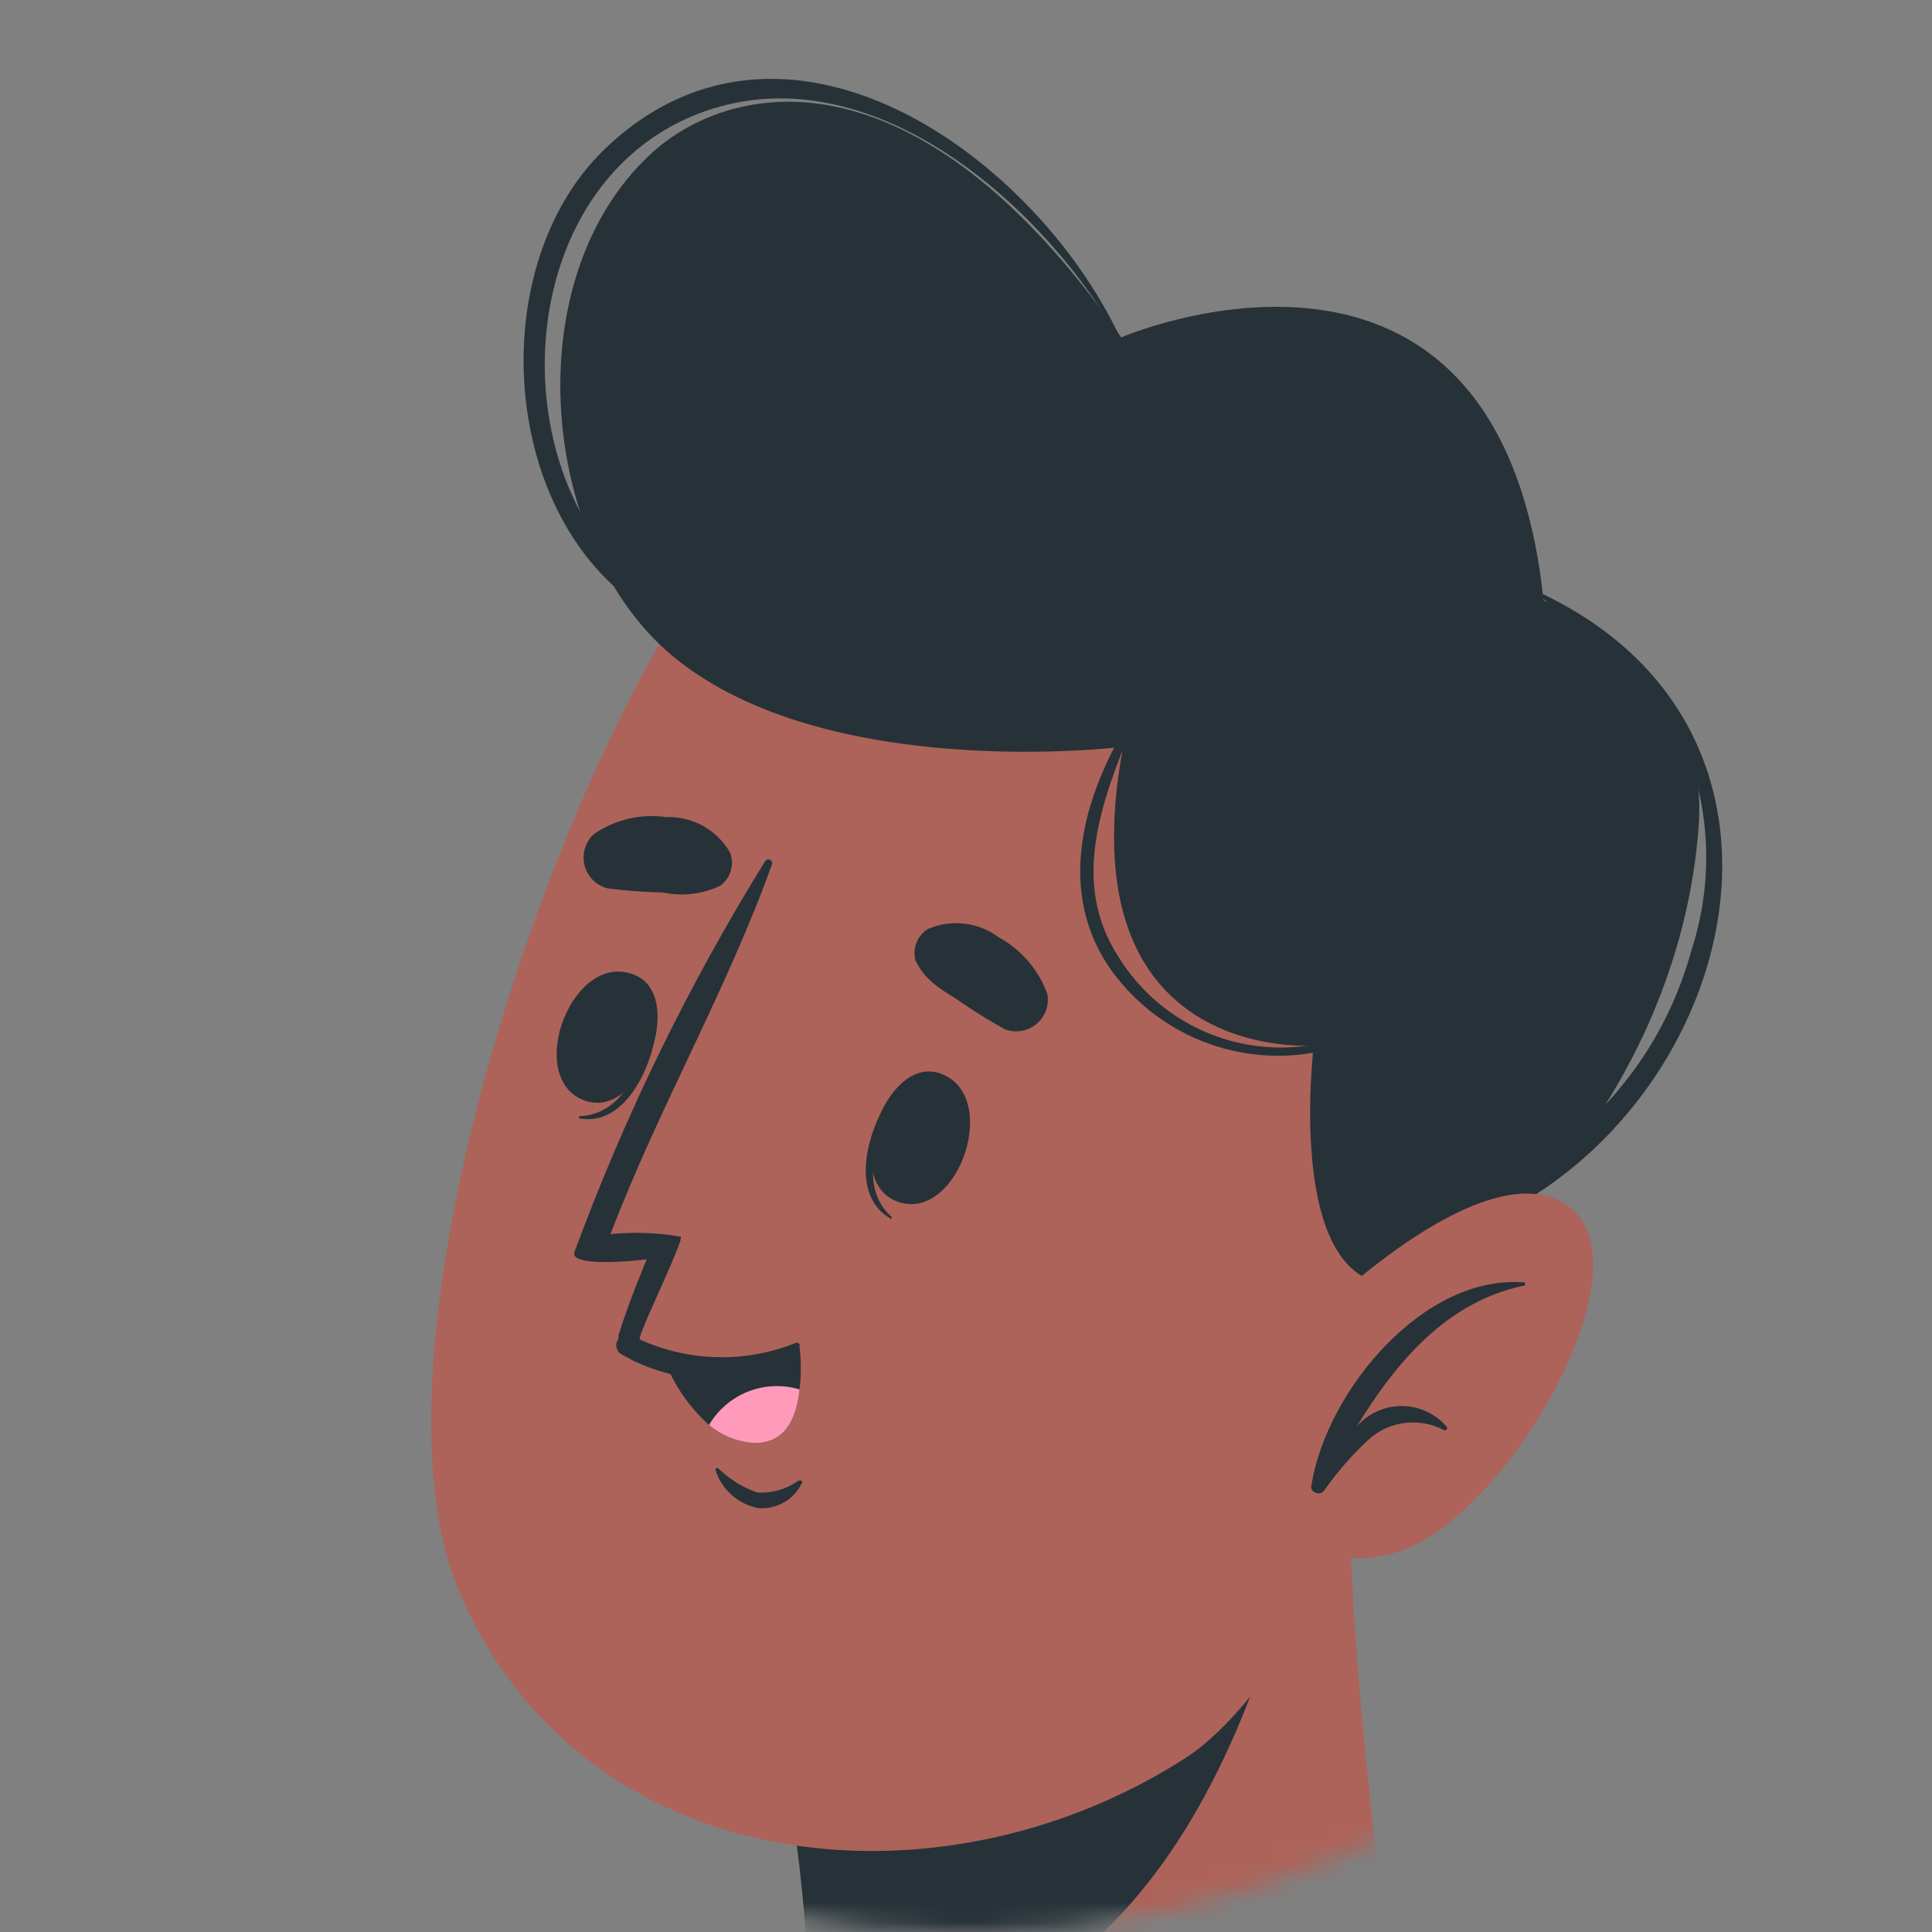 <svg width="98" height="98" viewBox="0 0 98 98" fill="none" xmlns="http://www.w3.org/2000/svg">
<rect x="0" y="0" width="98" height="98" fill="#808080" stroke="none"/>
<mask id="mask0_83_1112" style="mask-type:alpha" maskUnits="userSpaceOnUse" x="0" y="0" width="98" height="98">
<circle cx="49" cy="49" r="49" fill="white"/>
</mask>
<g mask="url(#mask0_83_1112)">
<path d="M51.939 116.546C27.082 158.969 -11.945 196.873 -22.294 200.73C-33.578 204.925 -75.571 192.048 -96.446 184.513C-103.281 182.044 -89.305 133.845 -81.938 131.36C-74.571 128.875 -42.025 148.658 -34.191 146.738C-31.724 146.14 11.639 120.822 35.448 104.88C57.629 90.018 59.483 103.669 51.939 116.546Z" fill="#AD6359"/>
<path d="M-93.399 193.42L-74.555 129.907C-74.555 129.907 -41.783 145.414 -36.351 144.188C-30.918 142.961 19.36 112.012 37.672 101.814C55.985 91.615 69.832 98.102 46.571 130.036C21.472 164.503 -7.609 197.406 -18.989 202.069C-33.981 208.185 -93.399 193.42 -93.399 193.42Z" fill="#CC00FF"/>
<path opacity="0.1" d="M-63.884 199.665C-46.651 202.763 -26.808 205.248 -19.006 202.053C-7.609 197.406 21.472 164.52 46.587 130.036C61.353 109.737 61.095 99.732 54.324 97.764L-63.884 199.665Z" fill="black"/>
<path d="M0.29 230.437L124.769 244.814C124.769 242.265 100.008 116.885 67.865 97.425C61.691 93.681 50.617 93.907 40.735 102.943C22.761 119.354 -1.322 228.742 0.29 230.437Z" fill="#CC00FF"/>
<path d="M79.326 108.946C77.34 109.813 75.485 110.954 73.814 112.335C76.042 112.008 78.213 111.367 80.261 110.431H80.358C79.987 109.963 79.665 109.414 79.326 108.946ZM57.178 195.05C55.118 195.939 53.197 197.118 51.471 198.551C53.701 198.233 55.873 197.591 57.919 196.647C59.98 195.752 61.906 194.573 63.642 193.146C61.406 193.464 59.229 194.106 57.178 195.05ZM112.356 191.403C111.887 191.734 111.435 192.089 111.002 192.468C111.534 192.468 112.05 192.307 112.614 192.194C112.501 191.936 112.437 191.661 112.356 191.403ZM6.061 200.407C5.852 201.327 5.642 202.214 5.432 203.102C6.136 204.448 6.991 205.709 7.979 206.862C7.656 204.629 7.01 202.454 6.061 200.407ZM81.406 161.761C80.514 159.7 79.342 157.772 77.924 156.032C78.244 158.264 78.885 160.438 79.826 162.487C80.712 164.545 81.885 166.469 83.308 168.199C82.988 165.972 82.347 163.803 81.406 161.761ZM51.213 96.521L50.907 96.634L51.31 97.118C51.293 96.917 51.261 96.717 51.213 96.521ZM31.692 170.668C29.632 169.82 27.46 169.276 25.244 169.054C28.883 171.735 33.165 173.405 37.656 173.895C35.832 172.54 33.824 171.453 31.692 170.668ZM122.335 232.244L120.884 231.631C118.821 230.792 116.65 230.249 114.436 230.017C116.227 231.379 118.209 232.467 120.32 233.245C121.126 233.551 121.932 233.826 122.77 234.068C122.609 233.487 122.48 232.874 122.335 232.244ZM85.049 215.269C84.205 217.332 83.662 219.506 83.437 221.723C86.1 218.079 87.767 213.802 88.273 209.314C86.917 211.133 85.832 213.139 85.049 215.269ZM34.287 224.531C33.441 226.593 32.898 228.767 32.675 230.986C35.318 227.331 36.957 223.047 37.431 218.561C36.105 220.391 35.046 222.401 34.287 224.531ZM47.812 134.894C46.952 136.979 46.408 139.182 46.2 141.429C47.532 139.613 48.617 137.626 49.424 135.523C50.261 133.458 50.803 131.285 51.036 129.068C49.695 130.856 48.61 132.822 47.812 134.91V134.894Z" fill="white"/>
<path d="M81.503 106.429C104.635 124.179 165.585 196.228 152.834 213.316C140.083 230.405 52.777 224.708 27.291 217.35C19.715 215.172 39.172 166.892 47.248 164.504C53.986 162.519 91.787 172.782 92.48 170.587C93.254 168.118 84.872 152.159 71.363 122.985C55.791 89.357 71.283 98.554 81.503 106.429Z" fill="#AD6359"/>
<path d="M58.08 165.085L40.493 226.145C40.493 226.145 149.674 232.373 155.719 212.526C161.764 192.678 109.068 127.713 87.241 109.866C61.885 89.179 60.531 97.861 68.784 118.563C77.424 140.235 92.303 171.168 92.303 171.168L58.08 165.085Z" fill="#CC00FF"/>
<path d="M46.522 122.291C53.647 123.905 65.866 113.013 70.702 104.17C71.025 103.557 70.09 97.183 69.3 89.373C68.832 84.645 68.429 79.352 68.413 74.495C68.413 73.511 38.043 81.998 38.043 81.998C39.802 88.059 40.815 94.313 41.058 100.62C41.048 101.286 40.978 101.951 40.848 102.605V102.943C40.139 106.735 39.639 120.693 46.522 122.291Z" fill="#AD6359"/>
<path d="M66.479 74.64C65.109 82.837 60.031 102.669 43.911 103.105C42.871 103.128 41.831 103.074 40.8 102.943C40.781 102.831 40.781 102.717 40.8 102.604C40.929 101.951 41 101.286 41.009 100.62C40.768 94.313 39.755 88.059 37.995 81.998C37.995 81.998 59.837 75.867 66.479 74.64Z" fill="#263238"/>
<path d="M77.859 42.819C79.359 53.937 68.768 83.596 60.127 89.179C47.586 97.247 29.5 95.279 23.309 80.772C17.248 66.717 31.74 28.297 41.17 23.488C55.001 16.372 75.651 26.392 77.859 42.819Z" fill="#AD6359"/>
<path d="M45.039 55.809C45.039 55.809 45.168 55.97 45.136 56.051C44.298 58.004 43.685 60.392 45.233 61.731C45.233 61.731 45.233 61.876 45.233 61.844C43.105 60.698 43.943 57.536 45.039 55.809Z" fill="#263238"/>
<path d="M47.602 54.421C50.826 55.406 48.682 61.908 45.636 60.989C42.589 60.069 44.862 53.598 47.602 54.421Z" fill="#263238"/>
<path d="M33.304 52.178C33.304 52.098 33.11 52.178 33.094 52.307C32.466 54.341 31.482 56.567 29.371 56.616V56.729C31.676 57.164 33.046 54.212 33.304 52.178Z" fill="#263238"/>
<path d="M32.224 49.467C29.08 48.128 26.63 54.518 29.532 55.777C32.433 57.035 34.867 50.597 32.224 49.467Z" fill="#263238"/>
<path d="M50.971 52.211C50.152 51.756 49.356 51.261 48.586 50.726C47.683 50.145 46.974 49.774 46.442 48.741C46.358 48.442 46.372 48.124 46.483 47.833C46.593 47.543 46.793 47.296 47.054 47.128C47.64 46.873 48.282 46.778 48.916 46.852C49.55 46.925 50.153 47.165 50.665 47.547C51.812 48.176 52.69 49.203 53.132 50.435C53.178 50.715 53.15 51.002 53.051 51.268C52.951 51.534 52.783 51.768 52.564 51.948C52.345 52.128 52.083 52.247 51.803 52.293C51.523 52.34 51.236 52.311 50.971 52.211Z" fill="#263238"/>
<path d="M30.821 45.062C31.752 45.18 32.688 45.25 33.626 45.272C34.605 45.479 35.624 45.36 36.528 44.933C36.788 44.747 36.978 44.479 37.069 44.172C37.159 43.865 37.145 43.537 37.028 43.239C36.703 42.675 36.232 42.211 35.664 41.896C35.096 41.58 34.453 41.425 33.804 41.448C32.507 41.258 31.187 41.57 30.112 42.319C29.901 42.517 29.746 42.769 29.666 43.047C29.585 43.326 29.581 43.621 29.653 43.901C29.726 44.182 29.873 44.438 30.078 44.642C30.284 44.847 30.541 44.992 30.821 45.062Z" fill="#263238"/>
<path d="M40.493 75.108C39.885 75.544 39.144 75.756 38.398 75.705C37.655 75.44 36.978 75.016 36.415 74.463C36.415 74.463 36.27 74.463 36.286 74.543C36.436 75.037 36.718 75.48 37.102 75.824C37.486 76.168 37.956 76.4 38.462 76.496C38.908 76.534 39.355 76.438 39.746 76.219C40.137 76 40.453 75.67 40.655 75.269C40.784 75.156 40.639 75.06 40.493 75.108Z" fill="#263238"/>
<path d="M40.493 68.363C39.713 68.988 38.811 69.445 37.846 69.703C36.88 69.961 35.871 70.016 34.884 69.864C34.021 69.741 33.179 69.497 32.385 69.138C32.227 69.079 32.076 69.003 31.934 68.912L31.531 68.702C31.431 68.646 31.352 68.559 31.306 68.454C31.259 68.35 31.248 68.233 31.273 68.121C31.295 68.047 31.328 67.977 31.369 67.911V67.75C31.853 66.136 32.804 63.877 32.804 63.877C32.143 63.974 28.823 64.281 29.145 63.49C31.694 56.576 34.935 49.937 38.817 43.675C38.844 43.638 38.884 43.612 38.929 43.601C38.974 43.591 39.021 43.597 39.062 43.619C39.103 43.64 39.135 43.675 39.152 43.718C39.169 43.761 39.17 43.808 39.156 43.852C36.834 50.307 33.401 56.212 30.966 62.602C32.154 62.48 33.353 62.524 34.529 62.732C34.722 62.861 32.611 67.153 32.45 67.863C32.453 67.89 32.453 67.917 32.45 67.944C33.675 68.501 35 68.806 36.346 68.842C37.691 68.878 39.03 68.644 40.284 68.153C40.493 68.008 40.671 68.25 40.493 68.363Z" fill="#263238"/>
<path d="M33.578 68.653C34.05 70.048 34.871 71.298 35.964 72.284C36.576 72.797 37.329 73.112 38.124 73.188C39.881 73.301 40.413 71.849 40.558 70.477C40.643 69.759 40.643 69.033 40.558 68.315C38.328 69.175 35.88 69.294 33.578 68.653Z" fill="#263238"/>
<path d="M35.964 72.284C36.576 72.797 37.329 73.112 38.124 73.188C39.881 73.301 40.413 71.849 40.558 70.477C39.7 70.22 38.782 70.258 37.949 70.586C37.116 70.914 36.417 71.512 35.964 72.284Z" fill="#FF9ABB"/>
<path d="M70.09 65.104C65.254 64.216 66.64 53.034 66.64 53.034C66.64 53.034 53.97 54.034 56.968 37.882C56.968 37.882 41.928 39.753 34.126 33.283C27.468 27.764 26.066 14.258 32.998 7.819C36.931 4.173 46.361 1.994 56.871 17.114C56.871 17.114 76.038 8.852 78.295 30.459C78.295 30.459 86.806 33.25 86.161 41.948C85.146 55.68 74.345 65.878 70.09 65.104Z" fill="#263238"/>
<path d="M57.178 36.752C57.185 36.736 57.196 36.722 57.208 36.71C57.221 36.698 57.236 36.689 57.253 36.683C57.269 36.677 57.287 36.674 57.304 36.675C57.322 36.676 57.339 36.68 57.355 36.687C57.371 36.695 57.385 36.705 57.397 36.718C57.409 36.731 57.418 36.746 57.424 36.763C57.43 36.779 57.433 36.797 57.432 36.814C57.431 36.832 57.427 36.849 57.419 36.865C55.888 40.641 54.276 44.755 56.742 48.548C57.852 50.343 59.517 51.726 61.484 52.486C63.451 53.246 65.613 53.342 67.639 52.759C67.881 52.678 68.026 53.066 67.769 53.13C65.789 53.712 63.682 53.692 61.714 53.075C59.745 52.457 58.004 51.269 56.71 49.661C53.518 45.708 54.76 40.738 57.178 36.752Z" fill="#263238"/>
<path d="M70.219 62.554C77.537 60.456 83.695 55.841 85.807 48.176C86.977 44.558 86.753 40.633 85.178 37.172C83.566 34.057 80.632 32.444 78.118 30.233C78.118 30.233 78.118 30.055 78.198 30.104C94.915 38.059 86.613 60.973 70.412 63.442C70.308 63.439 70.207 63.401 70.127 63.334C70.047 63.267 69.991 63.176 69.969 63.074C69.946 62.971 69.959 62.865 70.004 62.771C70.05 62.676 70.125 62.6 70.219 62.554Z" fill="#263238"/>
<path d="M30.725 7.513C40.155 -1.459 53.293 8.481 57.21 18.018C53.406 10.676 44.088 2.333 35.335 5.802C24.76 9.998 25.244 27.764 35.738 31.621C36.044 31.734 35.883 32.282 35.544 32.185C25.679 29.41 23.729 14.177 30.725 7.513Z" fill="#263238"/>
<path d="M66.962 66.588C66.962 66.588 75.667 58.004 79.697 61.295C83.727 64.587 75.893 77.916 70.283 78.884C69.572 79.06 68.833 79.09 68.11 78.972C67.388 78.855 66.696 78.592 66.077 78.2C65.458 77.808 64.925 77.295 64.509 76.692C64.093 76.088 63.804 75.407 63.658 74.689L66.962 66.588Z" fill="#AD6359"/>
<path d="M77.36 65.055V65.201C73.394 66.007 70.831 69.073 68.816 72.365C69.099 72.037 69.449 71.774 69.843 71.594C70.237 71.414 70.664 71.32 71.097 71.32C71.53 71.32 71.958 71.414 72.351 71.594C72.745 71.774 73.095 72.037 73.378 72.365C73.394 72.384 73.404 72.409 73.405 72.434C73.406 72.459 73.398 72.484 73.383 72.504C73.368 72.525 73.347 72.54 73.323 72.547C73.299 72.554 73.273 72.552 73.249 72.543C72.638 72.219 71.941 72.092 71.255 72.179C70.568 72.265 69.925 72.561 69.413 73.027C68.572 73.811 67.816 74.682 67.156 75.625C66.914 75.931 66.35 75.625 66.543 75.286V75.205C67.365 70.493 72.234 64.603 77.36 65.055Z" fill="#263238"/>
</g>
</svg>
